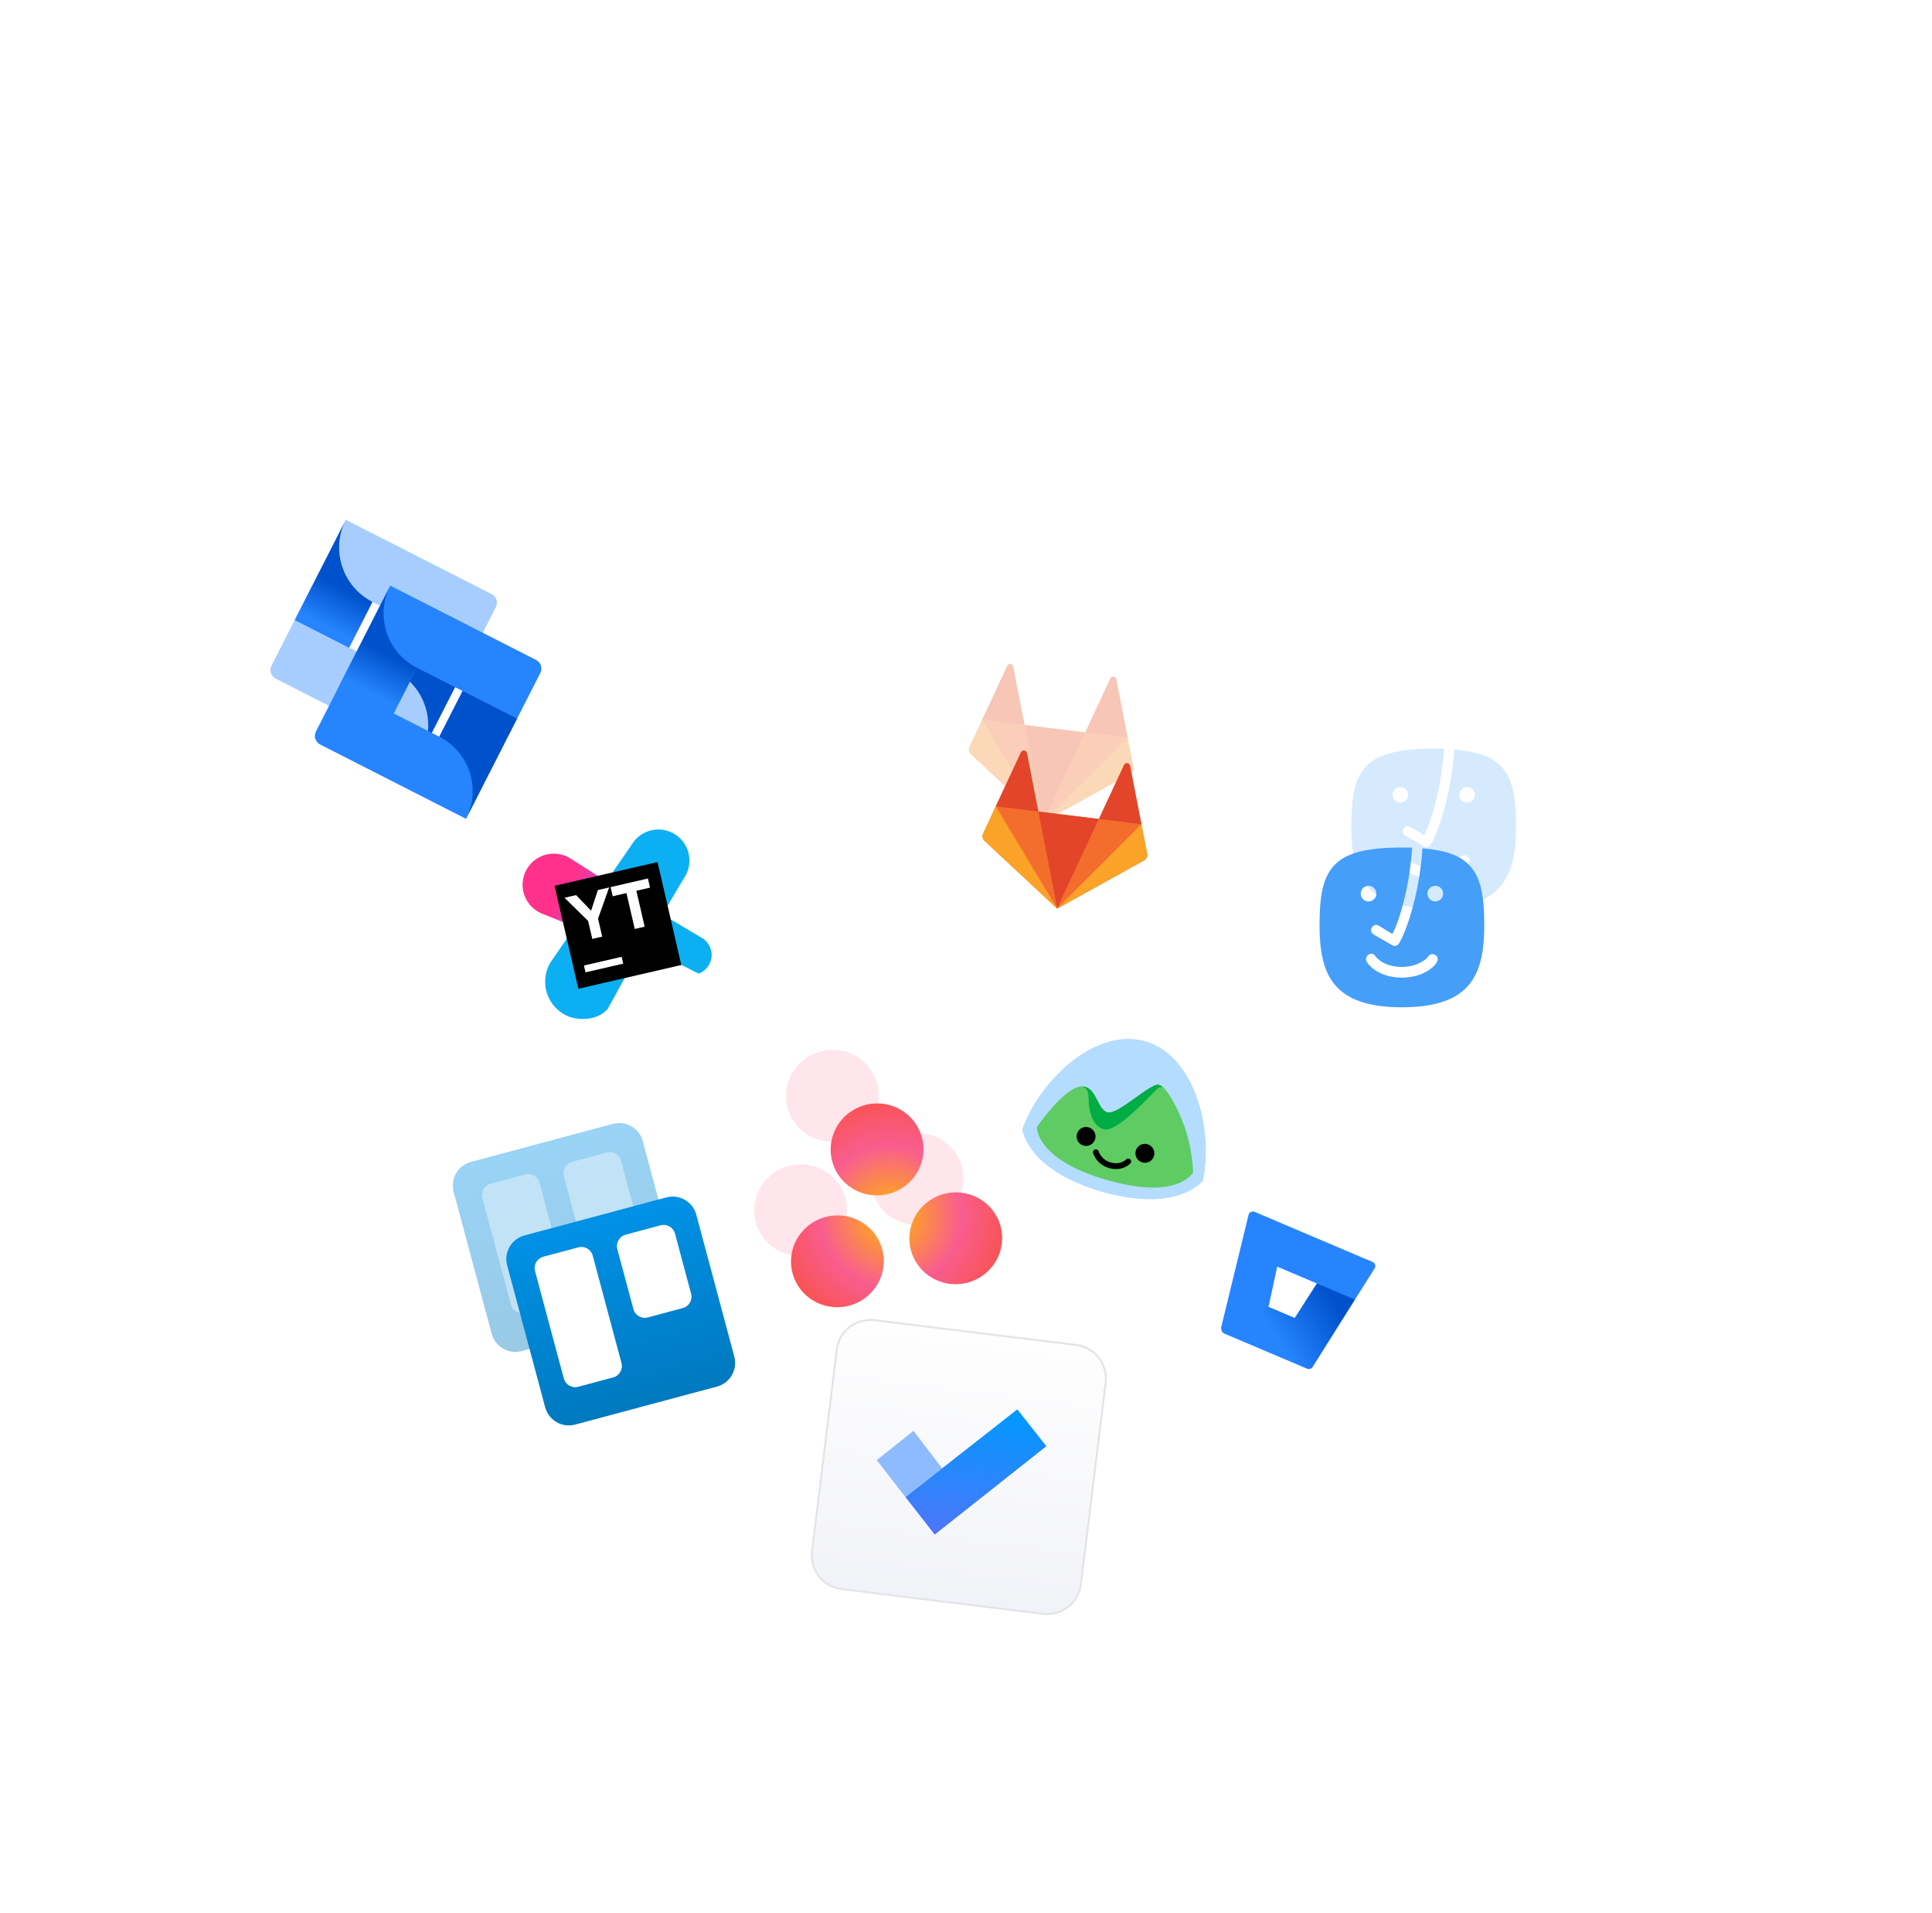<?xml version="1.0" encoding="UTF-8"?>
<svg width="592px" height="586px" viewBox="0 0 592 586" version="1.1" xmlns="http://www.w3.org/2000/svg" xmlns:xlink="http://www.w3.org/1999/xlink">
    <!-- Generator: Sketch 53.2 (72643) - https://sketchapp.com -->
    <title>tasktrackers</title>
    <desc>Created with Sketch.</desc>
    <defs>
        <linearGradient x1="50%" y1="0.312%" x2="50%" y2="99.688%" id="linearGradient-1">
            <stop stop-color="#0091E6" offset="0%"></stop>
            <stop stop-color="#0079BF" offset="100%"></stop>
        </linearGradient>
        <filter x="-70.0%" y="-70.0%" width="240.0%" height="240.0%" filterUnits="objectBoundingBox" id="filter-2">
            <feGaussianBlur stdDeviation="-2.56 13.764" in="SourceGraphic"></feGaussianBlur>
        </filter>
        <filter x="-95.5%" y="-102.4%" width="290.9%" height="304.9%" filterUnits="objectBoundingBox" id="filter-3">
            <feGaussianBlur stdDeviation="-2.56 13.764" in="SourceGraphic"></feGaussianBlur>
        </filter>
        <filter x="-67.5%" y="-67.5%" width="235.0%" height="235.0%" filterUnits="objectBoundingBox" id="filter-4">
            <feOffset dx="5" dy="6" in="SourceAlpha" result="shadowOffsetOuter1"></feOffset>
            <feGaussianBlur stdDeviation="7.5" in="shadowOffsetOuter1" result="shadowBlurOuter1"></feGaussianBlur>
            <feColorMatrix values="0 0 0 0 0   0 0 0 0 0.067   0 0 0 0 0.173  0 0 0 0.16 0" type="matrix" in="shadowBlurOuter1" result="shadowMatrixOuter1"></feColorMatrix>
            <feMerge>
                <feMergeNode in="shadowMatrixOuter1"></feMergeNode>
                <feMergeNode in="SourceGraphic"></feMergeNode>
            </feMerge>
        </filter>
        <filter x="-68.8%" y="-75.7%" width="237.6%" height="251.3%" filterUnits="objectBoundingBox" id="filter-5">
            <feGaussianBlur stdDeviation="3.622 -14.556" in="SourceGraphic"></feGaussianBlur>
        </filter>
        <filter x="-59.6%" y="-59.6%" width="219.1%" height="219.1%" filterUnits="objectBoundingBox" id="filter-6">
            <feOffset dx="5" dy="6" in="SourceAlpha" result="shadowOffsetOuter1"></feOffset>
            <feGaussianBlur stdDeviation="7.5" in="shadowOffsetOuter1" result="shadowBlurOuter1"></feGaussianBlur>
            <feColorMatrix values="0 0 0 0 0   0 0 0 0 0.067   0 0 0 0 0.173  0 0 0 0.16 0" type="matrix" in="shadowBlurOuter1" result="shadowMatrixOuter1"></feColorMatrix>
            <feMerge>
                <feMergeNode in="shadowMatrixOuter1"></feMergeNode>
                <feMergeNode in="SourceGraphic"></feMergeNode>
            </feMerge>
        </filter>
        <radialGradient cx="50.197%" cy="58.149%" fx="50.197%" fy="58.149%" r="60.029%" gradientTransform="translate(0.502,0.581),scale(0.91,1),translate(-0.502,-0.581)" id="radialGradient-7">
            <stop stop-color="#FFB900" offset="0%"></stop>
            <stop stop-color="#F95D8F" offset="60%"></stop>
            <stop stop-color="#F95353" offset="99.9%"></stop>
            <stop stop-color="#F95353" offset="100%"></stop>
        </radialGradient>
        <path d="M1.303,47.171 C1.303,52.194 4.013,56.835 8.413,59.347 C12.812,61.859 18.233,61.859 22.633,59.348 C27.033,56.837 29.744,52.196 29.744,47.173 C29.745,39.408 23.379,33.114 15.525,33.113 C7.671,33.113 1.304,39.407 1.303,47.171 M38.256,47.171 C38.256,52.194 40.966,56.834 45.365,59.346 C49.765,61.857 55.185,61.857 59.585,59.346 C63.985,56.834 66.695,52.194 66.695,47.171 C66.695,39.405 60.329,33.113 52.475,33.113 C44.621,33.113 38.256,39.405 38.256,47.171 M19.779,15.533 C19.659,20.633 22.342,25.397 26.79,27.982 C31.238,30.567 36.754,30.567 41.203,27.984 C45.651,25.4 48.336,20.637 48.218,15.537 C48.064,7.882 41.744,1.755 33.999,1.754 C26.254,1.753 19.932,7.878 19.777,15.533" id="path-8"></path>
        <filter x="-77.9%" y="-77.9%" width="255.8%" height="255.8%" filterUnits="objectBoundingBox" id="filter-10">
            <feOffset dx="5" dy="6" in="SourceAlpha" result="shadowOffsetOuter1"></feOffset>
            <feGaussianBlur stdDeviation="7.5" in="shadowOffsetOuter1" result="shadowBlurOuter1"></feGaussianBlur>
            <feColorMatrix values="0 0 0 0 0   0 0 0 0 0.067   0 0 0 0 0.173  0 0 0 0.16 0" type="matrix" in="shadowBlurOuter1" result="shadowMatrixOuter1"></feColorMatrix>
            <feMerge>
                <feMergeNode in="shadowMatrixOuter1"></feMergeNode>
                <feMergeNode in="SourceGraphic"></feMergeNode>
            </feMerge>
        </filter>
        <linearGradient x1="65.797%" y1="66.687%" x2="2.105%" y2="5.574%" id="linearGradient-11">
            <stop stop-color="#905CFB" offset="0%"></stop>
            <stop stop-color="#A554E6" offset="7%"></stop>
            <stop stop-color="#D641B5" offset="25%"></stop>
            <stop stop-color="#F43597" offset="39%"></stop>
            <stop stop-color="#FF318C" offset="47%"></stop>
        </linearGradient>
        <filter x="-77.9%" y="-77.9%" width="255.8%" height="255.8%" filterUnits="objectBoundingBox" id="filter-12">
            <feOffset dx="5" dy="6" in="SourceAlpha" result="shadowOffsetOuter1"></feOffset>
            <feGaussianBlur stdDeviation="7.5" in="shadowOffsetOuter1" result="shadowBlurOuter1"></feGaussianBlur>
            <feColorMatrix values="0 0 0 0 0   0 0 0 0 0.067   0 0 0 0 0.173  0 0 0 0.16 0" type="matrix" in="shadowBlurOuter1" result="shadowMatrixOuter1"></feColorMatrix>
            <feMerge>
                <feMergeNode in="shadowMatrixOuter1"></feMergeNode>
                <feMergeNode in="SourceGraphic"></feMergeNode>
            </feMerge>
        </filter>
        <filter x="-101.0%" y="-104.2%" width="302.1%" height="308.4%" filterUnits="objectBoundingBox" id="filter-13">
            <feGaussianBlur stdDeviation="7.932 15.036" in="SourceGraphic"></feGaussianBlur>
        </filter>
        <filter x="-67.5%" y="-67.5%" width="235.0%" height="235.0%" filterUnits="objectBoundingBox" id="filter-14">
            <feOffset dx="5" dy="6" in="SourceAlpha" result="shadowOffsetOuter1"></feOffset>
            <feGaussianBlur stdDeviation="7.5" in="shadowOffsetOuter1" result="shadowBlurOuter1"></feGaussianBlur>
            <feColorMatrix values="0 0 0 0 0   0 0 0 0 0.067   0 0 0 0 0.173  0 0 0 0.16 0" type="matrix" in="shadowBlurOuter1" result="shadowMatrixOuter1"></feColorMatrix>
            <feMerge>
                <feMergeNode in="shadowMatrixOuter1"></feMergeNode>
                <feMergeNode in="SourceGraphic"></feMergeNode>
            </feMerge>
        </filter>
        <filter x="-96.4%" y="-96.4%" width="292.9%" height="292.9%" filterUnits="objectBoundingBox" id="filter-15">
            <feOffset dx="5" dy="6" in="SourceAlpha" result="shadowOffsetOuter1"></feOffset>
            <feGaussianBlur stdDeviation="7.5" in="shadowOffsetOuter1" result="shadowBlurOuter1"></feGaussianBlur>
            <feColorMatrix values="0 0 0 0 0   0 0 0 0 0.067   0 0 0 0 0.173  0 0 0 0.16 0" type="matrix" in="shadowBlurOuter1" result="shadowMatrixOuter1"></feColorMatrix>
            <feMerge>
                <feMergeNode in="shadowMatrixOuter1"></feMergeNode>
                <feMergeNode in="SourceGraphic"></feMergeNode>
            </feMerge>
        </filter>
        <linearGradient x1="108.633%" y1="13.504%" x2="46.927%" y2="79.026%" id="linearGradient-16">
            <stop stop-color="#0052CC" offset="18%"></stop>
            <stop stop-color="#2684FF" offset="100%"></stop>
        </linearGradient>
        <filter x="-74.3%" y="-71.9%" width="248.6%" height="243.8%" filterUnits="objectBoundingBox" id="filter-17">
            <feGaussianBlur stdDeviation="2.879 17.768" in="SourceGraphic"></feGaussianBlur>
        </filter>
        <linearGradient x1="67.66%" y1="40.412%" x2="40.777%" y2="81.776%" id="linearGradient-18">
            <stop stop-color="#0052CC" offset="18%"></stop>
            <stop stop-color="#2684FF" offset="100%"></stop>
        </linearGradient>
        <filter x="-221.5%" y="-143.9%" width="542.9%" height="387.8%" filterUnits="objectBoundingBox" id="filter-19">
            <feGaussianBlur stdDeviation="2.879 17.768" in="SourceGraphic"></feGaussianBlur>
        </filter>
        <linearGradient x1="1039.816%" y1="-951.16%" x2="1696.451%" y2="-1607.786%" id="linearGradient-20">
            <stop stop-color="#0052CC" offset="18%"></stop>
            <stop stop-color="#2684FF" offset="100%"></stop>
        </linearGradient>
        <filter x="-221.6%" y="-143.7%" width="543.3%" height="387.3%" filterUnits="objectBoundingBox" id="filter-21">
            <feGaussianBlur stdDeviation="2.879 17.768" in="SourceGraphic"></feGaussianBlur>
        </filter>
        <filter x="-52.6%" y="-52.6%" width="205.2%" height="205.2%" filterUnits="objectBoundingBox" id="filter-22">
            <feOffset dx="5" dy="6" in="SourceAlpha" result="shadowOffsetOuter1"></feOffset>
            <feGaussianBlur stdDeviation="7.5" in="shadowOffsetOuter1" result="shadowBlurOuter1"></feGaussianBlur>
            <feColorMatrix values="0 0 0 0 0   0 0 0 0 0.067   0 0 0 0 0.173  0 0 0 0.16 0" type="matrix" in="shadowBlurOuter1" result="shadowMatrixOuter1"></feColorMatrix>
            <feMerge>
                <feMergeNode in="shadowMatrixOuter1"></feMergeNode>
                <feMergeNode in="SourceGraphic"></feMergeNode>
            </feMerge>
        </filter>
        <filter x="-50.0%" y="-50.0%" width="200.0%" height="200.0%" filterUnits="objectBoundingBox" id="filter-23">
            <feOffset dx="5" dy="6" in="SourceAlpha" result="shadowOffsetOuter1"></feOffset>
            <feGaussianBlur stdDeviation="7.5" in="shadowOffsetOuter1" result="shadowBlurOuter1"></feGaussianBlur>
            <feColorMatrix values="0 0 0 0 0   0 0 0 0 0.067   0 0 0 0 0.173  0 0 0 0.16 0" type="matrix" in="shadowBlurOuter1" result="shadowMatrixOuter1"></feColorMatrix>
            <feMerge>
                <feMergeNode in="shadowMatrixOuter1"></feMergeNode>
                <feMergeNode in="SourceGraphic"></feMergeNode>
            </feMerge>
        </filter>
        <linearGradient x1="50%" y1="100%" x2="50%" y2="3.061617e-15%" id="linearGradient-24">
            <stop stop-color="#F2F3F8" offset="0%"></stop>
            <stop stop-color="#FEFEFE" offset="100%"></stop>
        </linearGradient>
        <linearGradient x1="50%" y1="-2.48949813e-15%" x2="50%" y2="100%" id="linearGradient-25">
            <stop stop-color="#0099FF" offset="0%"></stop>
            <stop stop-color="#4C76F9" offset="100%"></stop>
        </linearGradient>
        <filter x="-112.2%" y="-121.8%" width="324.3%" height="343.5%" filterUnits="objectBoundingBox" id="filter-26">
            <feGaussianBlur stdDeviation="8.145 17.166" in="SourceGraphic"></feGaussianBlur>
        </filter>
        <filter x="-304.5%" y="-197.9%" width="709.1%" height="495.8%" filterUnits="objectBoundingBox" id="filter-27">
            <feGaussianBlur stdDeviation="8.145 17.166" in="SourceGraphic"></feGaussianBlur>
        </filter>
        <filter x="-253.6%" y="-197.9%" width="607.3%" height="495.8%" filterUnits="objectBoundingBox" id="filter-28">
            <feGaussianBlur stdDeviation="8.145 17.166" in="SourceGraphic"></feGaussianBlur>
        </filter>
        <filter x="-224.3%" y="-197.9%" width="548.6%" height="495.8%" filterUnits="objectBoundingBox" id="filter-29">
            <feGaussianBlur stdDeviation="8.145 17.166" in="SourceGraphic"></feGaussianBlur>
        </filter>
        <filter x="-434.6%" y="-316.4%" width="969.1%" height="732.8%" filterUnits="objectBoundingBox" id="filter-30">
            <feGaussianBlur stdDeviation="8.145 17.166" in="SourceGraphic"></feGaussianBlur>
        </filter>
        <filter x="-253.6%" y="-197.9%" width="607.3%" height="495.8%" filterUnits="objectBoundingBox" id="filter-31">
            <feGaussianBlur stdDeviation="8.145 17.166" in="SourceGraphic"></feGaussianBlur>
        </filter>
        <filter x="-224.3%" y="-197.9%" width="548.6%" height="495.8%" filterUnits="objectBoundingBox" id="filter-32">
            <feGaussianBlur stdDeviation="8.145 17.166" in="SourceGraphic"></feGaussianBlur>
        </filter>
        <filter x="-434.6%" y="-316.4%" width="969.1%" height="732.8%" filterUnits="objectBoundingBox" id="filter-33">
            <feGaussianBlur stdDeviation="8.145 17.166" in="SourceGraphic"></feGaussianBlur>
        </filter>
        <filter x="-77.9%" y="-77.9%" width="255.8%" height="255.8%" filterUnits="objectBoundingBox" id="filter-34">
            <feOffset dx="5" dy="6" in="SourceAlpha" result="shadowOffsetOuter1"></feOffset>
            <feGaussianBlur stdDeviation="7.5" in="shadowOffsetOuter1" result="shadowBlurOuter1"></feGaussianBlur>
            <feColorMatrix values="0 0 0 0 0   0 0 0 0 0.067   0 0 0 0 0.173  0 0 0 0.16 0" type="matrix" in="shadowBlurOuter1" result="shadowMatrixOuter1"></feColorMatrix>
            <feMerge>
                <feMergeNode in="shadowMatrixOuter1"></feMergeNode>
                <feMergeNode in="SourceGraphic"></feMergeNode>
            </feMerge>
        </filter>
    </defs>
    <g id="Page-1" stroke="none" stroke-width="1" fill="none" fill-rule="evenodd">
        <g id="0099.-SignUp-#01" transform="translate(22, 52)">
            <g id="Group" transform="translate(1, 0)">
                <g id="tasktrackers" transform="translate(260, 243) rotate(-360) translate(-260, -243) translate(15, 23)">
                    <g id="Group-4" transform="translate(257.5, 227) rotate(-15) translate(-257.5, -227) translate(75, 38)">
                        <path d="M22.5,202 L67.5,202 C71.642,202 75,205.358 75,209.5 L75,254.5 C75,258.642 71.642,262 67.5,262 L22.5,262 C18.358,262 15,258.642 15,254.5 L15,209.5 C15,205.358 18.358,202 22.5,202 Z" id="Path" fill-opacity="0.4" fill="url(#linearGradient-1)" filter="url(#filter-2)"></path>
                        <path d="M52.432,210 L63.432,210 C65.403,210 67,211.602 67,213.578 L67,232.513 C67,234.489 65.403,236.091 63.432,236.091 L52.432,236.091 C50.462,236.091 48.865,234.489 48.865,232.513 L48.865,213.578 C48.865,211.603 50.461,210 52.432,210 Z M26.568,210 L37.568,210 C39.538,210 41.135,211.602 41.135,213.578 L41.135,247.422 C41.135,249.398 39.538,251 37.568,251 L26.568,251 C24.597,251 23,249.398 23,247.422 L23,213.578 C23,211.603 24.598,210 26.568,210 L26.568,210 Z" id="Shape" fill-opacity="0.4" fill="#FFFFFF" fill-rule="nonzero" filter="url(#filter-3)"></path>
                        <g id="Logo/tracker/trello" filter="url(#filter-4)" transform="translate(20, 222)">
                            <g id="trello-19f8a52c7c7f889a6b86e3bb8ee63534e1e5fa25086744687f076af0e5b33706">
                                <path d="M7.5,0 L52.5,0 C56.642,0 60,3.358 60,7.5 L60,52.5 C60,56.642 56.642,60 52.5,60 L7.5,60 C3.358,60 0,56.642 0,52.5 L0,7.5 C0,3.358 3.358,0 7.5,0 Z" id="Path" fill="url(#linearGradient-1)"></path>
                                <path d="M37.5,7.8 L48.6,7.8 C50.588,7.8 52.2,9.412 52.2,11.4 L52.2,30.45 C52.2,32.438 50.588,34.05 48.6,34.05 L37.5,34.05 C35.512,34.05 33.9,32.438 33.9,30.45 L33.9,11.4 C33.9,9.412 35.511,7.8 37.5,7.8 Z M11.4,7.8 L22.5,7.8 C24.488,7.8 26.1,9.412 26.1,11.4 L26.1,45.45 C26.1,47.438 24.488,49.05 22.5,49.05 L11.4,49.05 C9.412,49.05 7.8,47.438 7.8,45.45 L7.8,11.4 C7.8,9.412 9.412,7.8 11.4,7.8 L11.4,7.8 Z" id="Shape" fill="#FFFFFF" fill-rule="nonzero"></path>
                            </g>
                        </g>
                        <path d="M102,242.417 C102,247.44 104.71,252.081 109.109,254.593 C113.509,257.105 118.93,257.105 123.33,254.594 C127.73,252.083 130.441,247.442 130.441,242.419 C130.442,234.654 124.075,228.36 116.221,228.359 C108.368,228.359 102.001,234.653 102,242.417 M138.952,242.417 C138.952,247.44 141.663,252.08 146.062,254.592 C150.462,257.103 155.882,257.103 160.282,254.592 C164.681,252.08 167.391,247.44 167.391,242.417 C167.391,234.65 161.026,228.359 153.172,228.359 C145.318,228.359 138.952,234.65 138.952,242.417 M120.475,210.779 C120.356,215.879 123.039,220.643 127.487,223.228 C131.935,225.813 137.45,225.813 141.899,223.229 C146.348,220.646 149.033,215.883 148.914,210.783 C148.761,203.128 142.44,197.001 134.696,197 C126.951,196.999 120.629,203.124 120.473,210.779" id="a" fill="#FF4C77" opacity="0.377" filter="url(#filter-5)"></path>
                        <g id="Logo/tracker/trello" filter="url(#filter-6)" transform="translate(137.851, 242.289) rotate(4) translate(-137.851, -242.289) translate(103.851, 208.289)">
                            <g id="asana-fdf167fc932f88e8d5083cb3559b373cad45d248c5ad26ebf93be901da06f78d">
                                <mask id="mask-9" fill="white">
                                    <use xlink:href="#path-8"></use>
                                </mask>
                                <use id="a" fill="url(#radialGradient-7)" xlink:href="#path-8"></use>
                            </g>
                        </g>
                        <g id="Logo/tracker/trello" filter="url(#filter-10)" transform="translate(80.057, 137.41) rotate(2) translate(-80.057, -137.41) translate(54.057, 111.41)" fill-rule="nonzero">
                            <g id="youtrack-seeklogo.com">
                                <path d="M16.983,19.946 C25.585,12.099 35.141,3.352 35.417,3.075 C35.848,2.637 36.31,2.23 36.798,1.857 C40.428,-0.818 45.436,-0.581 48.796,2.426 C52.156,5.432 52.947,10.383 50.691,14.287 C50.282,15.003 49.776,15.659 49.188,16.236 C47.278,18.146 39.967,25.904 39.967,25.904 C39.967,25.904 49.553,35.125 49.716,35.247 C52.091,37.15 52.698,40.514 51.137,43.127 C50.202,44.67 48.648,45.735 46.872,46.052 C46.345,46.145 39.374,39.436 31.676,34.008 C26.81,39.467 17.128,50.325 17.098,50.325 C12.987,53.201 7.958,51.617 5.683,50.366 C2.527,48.523 0.438,45.285 0.061,41.649 C-0.316,38.014 1.063,34.416 3.774,31.965 C5.115,30.746 10.801,25.587 16.976,19.941 L16.983,19.946 Z" id="Path" fill="#0CB0F2"></path>
                                <path d="M34.085,22.748 C33.807,20.843 32.796,19.122 31.268,17.952 L16.295,2.8 C13.76,0.262 10.016,-0.641 6.604,0.464 C3.191,1.569 0.686,4.494 0.12,8.036 C-0.446,11.578 1.021,15.138 3.919,17.252 L21.994,29.872 C24.437,31.772 27.793,31.988 30.459,30.417 C33.126,28.846 34.563,25.805 34.085,22.748 L34.085,22.748 Z" id="Path" fill="url(#linearGradient-11)"></path>
                                <rect id="Rectangle" fill="#000000" x="9.72" y="9.905" width="32.375" height="32.375"></rect>
                                <path d="M12.998,35.724 L24.856,35.724 L24.856,37.869 L12.998,37.869 L12.998,35.724 Z M17.328,22.733 L11.865,14.154 L15.507,14.154 L18.907,19.86 L22.347,14.154 L25.9,14.154 L20.436,22.693 L20.436,28.359 L17.32,28.359 L17.32,22.733 L17.328,22.733 Z M30.683,17.027 L26.353,17.027 L26.353,14.154 L38.089,14.154 L38.089,17.027 L33.799,17.027 L33.799,28.318 L30.683,28.318 L30.683,17.027 Z" id="Shape" fill="#FFFFFF"></path>
                            </g>
                        </g>
                        <g id="Logo/tracker/trello" filter="url(#filter-12)" transform="translate(312.804, 199.462) rotate(15) translate(-312.804, -199.462) translate(286.804, 173.462)" fill="#459EF7" fill-rule="nonzero">
                            <g id="Shape-2">
                                <path d="M32.804,1.525 C32.301,8.843 31.038,15.404 29.4,20.954 C28.733,23.407 27.889,25.809 26.875,28.14 C26.366,29.406 25.865,30.16 25.612,30.663 C25.108,31.42 24.226,31.671 23.47,31.171 L17.79,27.889 C17.033,27.386 16.784,26.502 17.282,25.745 C17.79,24.988 18.67,24.737 19.43,25.241 L23.591,27.765 C23.591,27.765 23.591,27.64 23.97,27.006 C24.859,25.114 25.612,22.969 26.366,20.324 C28.011,14.647 29.146,8.465 29.649,1.274 L26.496,1.274 C5.172,1.274 1.26,7.581 1.26,24.988 C1.26,40 5.172,50.215 26.496,50.215 C47.819,50.215 51.731,40 51.731,24.988 C51.731,9.473 48.577,2.79 32.804,1.525 Z M13.878,15.404 C13.877,14.081 14.948,13.007 16.271,13.006 C17.595,13.005 18.668,14.076 18.67,15.4 C18.671,16.723 17.599,17.796 16.276,17.798 C14.953,17.799 13.879,16.727 13.878,15.404 Z M37.223,36.342 C37.096,36.593 36.967,36.847 36.59,37.226 C36.09,37.854 35.456,38.359 34.698,38.867 C32.557,40.254 29.781,41.132 26.497,41.132 C23.093,41.132 20.438,40.254 18.296,38.867 C17.538,38.359 16.905,37.729 16.404,37.226 C16.151,36.847 15.898,36.593 15.771,36.342 C15.268,35.585 15.517,34.577 16.278,34.072 C17.035,33.569 17.919,33.818 18.422,34.577 C18.422,34.702 18.55,34.828 18.671,34.956 C19.18,35.459 19.56,35.713 20.06,36.093 C21.705,37.226 23.847,37.854 26.497,37.854 C29.148,37.854 31.289,37.1 32.934,36.093 C33.563,35.713 33.942,35.336 34.323,34.956 C34.444,34.828 34.444,34.702 34.572,34.577 C35.076,33.948 35.96,33.694 36.717,34.198 C37.477,34.575 37.726,35.585 37.223,36.342 L37.223,36.342 Z M36.717,17.801 C35.456,17.801 34.323,16.793 34.323,15.406 C34.323,14.019 35.456,13.008 36.717,13.008 C38.104,13.008 39.113,14.019 39.113,15.406 C39.113,16.793 37.977,17.801 36.717,17.801 Z" id="Shape"></path>
                            </g>
                        </g>
                        <path d="M340.178,155.492 C339.675,162.81 338.412,169.371 336.774,174.921 C336.106,177.374 335.262,179.775 334.249,182.106 C333.739,183.373 333.239,184.127 332.985,184.63 C332.482,185.387 331.6,185.638 330.844,185.138 L325.164,181.856 C324.407,181.352 324.157,180.468 324.656,179.711 C325.164,178.954 326.043,178.704 326.803,179.208 L330.965,181.732 C330.965,181.732 330.965,181.606 331.344,180.973 C332.233,179.081 332.985,176.936 333.739,174.291 C335.385,168.614 336.52,162.432 337.023,155.241 L333.869,155.241 C312.546,155.241 308.634,161.548 308.634,178.954 C308.634,193.967 312.546,204.182 333.869,204.182 C355.192,204.182 359.105,193.967 359.105,178.954 C359.105,163.44 355.951,156.756 340.178,155.492 Z M321.252,169.371 C321.25,168.048 322.322,166.974 323.645,166.973 C324.968,166.972 326.042,168.043 326.043,169.366 C326.044,170.69 324.973,171.763 323.65,171.765 C322.327,171.766 321.253,170.694 321.252,169.371 Z M344.597,190.309 C344.47,190.56 344.341,190.813 343.963,191.193 C343.463,191.821 342.83,192.326 342.071,192.834 C339.93,194.221 337.154,195.099 333.871,195.099 C330.466,195.099 327.811,194.221 325.67,192.834 C324.911,192.326 324.278,191.696 323.778,191.193 C323.524,190.813 323.272,190.56 323.145,190.309 C322.642,189.552 322.891,188.544 323.651,188.039 C324.408,187.536 325.292,187.785 325.795,188.544 C325.795,188.669 325.924,188.795 326.045,188.923 C326.554,189.426 326.933,189.68 327.433,190.059 C329.079,191.193 331.22,191.821 333.871,191.821 C336.521,191.821 338.662,191.067 340.308,190.059 C340.937,189.68 341.316,189.302 341.697,188.923 C341.818,188.795 341.818,188.669 341.946,188.544 C342.449,187.915 343.333,187.661 344.09,188.164 C344.85,188.542 345.1,189.552 344.597,190.309 Z M344.09,171.768 C342.83,171.768 341.697,170.76 341.697,169.373 C341.697,167.985 342.83,166.974 344.09,166.974 C345.477,166.974 346.487,167.985 346.487,169.373 C346.487,170.76 345.351,171.768 344.09,171.768 Z" id="Path-2" fill-opacity="0.639" fill="#459EF7" fill-rule="nonzero" opacity="0.587" filter="url(#filter-13)" transform="translate(333.869, 179.711) rotate(15) translate(-333.869, -179.711) "></path>
                        <g id="Logo/tracker/trello" filter="url(#filter-14)" transform="translate(218.134, 232.502) rotate(31) translate(-218.134, -232.502) translate(188.134, 202.502)">
                            <g id="basecamp-4d8379c92e560209dd3bbb3c27dee5599a96f263012ed88a33a83862db0e68d8" transform="translate(0, 5.625)">
                                <path d="M30,0.502 C14.496,0.502 2.352,20.226 1.203,36.885 C6.066,45.328 17.799,48.502 30,48.502 C42.201,48.502 53.931,45.328 58.795,36.885 C57.648,20.226 45.504,0.502 30,0.502 Z" id="Path" fill="#B3DCFF"></path>
                                <path d="M47.949,21.21 C44.544,16.823 40.208,12.178 37.688,12.178 C35.173,12.178 28.143,24.628 24.916,24.628 C21.692,24.628 20.015,18.963 16.047,18.984 C10.644,19.015 5.348,34.899 5.348,34.899 C5.348,34.899 7.537,44.611 30.45,44.611 C53.364,44.611 55.196,35.061 55.196,35.061 C55.196,35.061 52.839,27.519 47.949,21.21 Z" id="Path" fill="#5ECC62"></path>
                                <path d="M17.72,33.543 C17.72,31.939 19.021,30.64 20.625,30.64 C22.229,30.641 23.528,31.942 23.527,33.546 C23.527,35.15 22.226,36.449 20.622,36.448 C19.018,36.448 17.719,35.147 17.72,33.543 L17.72,33.543 Z M36.474,33.543 C36.473,35.146 37.772,36.446 39.375,36.447 C40.978,36.448 42.278,35.149 42.279,33.546 C42.28,32.509 41.727,31.551 40.829,31.032 C39.931,30.513 38.825,30.512 37.927,31.03 C37.028,31.548 36.475,32.506 36.474,33.543 L36.474,33.543 Z M35.952,37.758 C36.181,37.321 36.012,36.781 35.575,36.553 C35.138,36.324 34.598,36.493 34.37,36.93 C34.32,37.02 33.154,39.117 30.072,39.117 C27.041,39.117 25.665,36.981 25.602,36.882 C25.34,36.473 24.8,36.348 24.386,36.601 C23.971,36.853 23.835,37.391 24.078,37.81 C24.153,37.938 26.001,40.905 30.073,40.905 C34.275,40.905 35.885,37.886 35.952,37.758 L35.952,37.758 Z" id="Shape" fill="#000000" fill-rule="nonzero"></path>
                                <path d="M25.276,29.94 C21.717,29.94 19.893,26.43 18.904,24.261 C18.015,22.311 17.86,19.227 15.338,19.14 C15.586,19.043 15.823,18.984 16.049,18.984 C20.016,18.984 21.693,24.628 24.918,24.628 C28.143,24.628 35.175,12.178 37.689,12.178 C38.164,12.178 38.7,12.347 39.279,12.643 C38.85,12.585 38.303,12.626 37.878,13.052 C37.062,13.864 29.682,29.94 25.276,29.94 Z" id="Path" fill="#00AD45"></path>
                            </g>
                        </g>
                        <g id="Logo/tracker/trello" filter="url(#filter-15)" transform="translate(254.391, 297.69) rotate(38) translate(-254.391, -297.69) translate(233.391, 276.69)">
                            <g id="bitbucket-seeklogo.com" transform="translate(0, 2.625)">
                                <polygon id="Path" points="16.615 25.138 25.384 25.138 27.501 12.727 14.283 12.727"></polygon>
                                <path d="M1.363,0 C0.966,-0.005 0.586,0.167 0.326,0.469 C0.067,0.771 -0.046,1.174 0.017,1.568 L5.73,36.396 C5.877,37.276 6.631,37.923 7.52,37.93 L34.925,37.93 C35.591,37.939 36.164,37.456 36.27,36.795 L41.983,1.575 C42.046,1.18 41.933,0.778 41.674,0.476 C41.414,0.173 41.034,0.002 40.637,0.007 L1.363,0 Z M25.417,25.172 L16.67,25.172 L14.302,12.745 L27.537,12.745 L25.417,25.172 Z" id="Shape" fill="#2684FF" fill-rule="nonzero"></path>
                                <path d="M40.131,12.727 L27.512,12.727 L25.394,25.145 L16.655,25.145 L6.335,37.447 C6.662,37.731 7.079,37.889 7.511,37.893 L34.901,37.893 C35.567,37.901 36.139,37.419 36.246,36.758 L40.131,12.727 Z" id="Path" fill="url(#linearGradient-16)" fill-rule="nonzero"></path>
                            </g>
                        </g>
                        <path d="M73.787,37.458 L41.462,5.133 L38.33,2 L13.996,26.332 L2.87,37.458 C1.71,38.62 1.71,40.5 2.87,41.663 L25.103,63.895 L38.33,77.122 L62.664,52.79 L63.039,52.412 L73.789,41.663 C74.95,40.5 74.95,38.62 73.787,37.458 Z M38.33,50.666 L27.225,39.561 L38.33,28.456 L49.435,39.561 L38.33,50.666 Z" id="Shape" fill="#2684FF" fill-rule="nonzero" opacity="0.633" filter="url(#filter-17)" transform="translate(38.33, 39.561) rotate(-3) translate(-38.33, -39.561) "></path>
                        <path d="M37.367,29.12 C30.096,21.846 30.06,10.069 37.288,2.752 L12.983,27.046 L26.212,40.274 L37.367,29.12 Z" id="Path" fill="url(#linearGradient-18)" filter="url(#filter-19)" transform="translate(25.175, 21.513) rotate(-3) translate(-25.175, -21.513) "></path>
                        <path d="M50.43,38.868 L39.293,50.003 C46.599,57.305 46.605,69.146 39.301,76.451 C39.299,76.453 39.295,76.457 39.293,76.459 L63.657,52.095 L50.43,38.868 Z" id="Path" fill="url(#linearGradient-20)" filter="url(#filter-21)" transform="translate(51.475, 57.663) rotate(-3) translate(-51.475, -57.663) "></path>
                        <g id="Logo/tracker/trello" filter="url(#filter-22)" transform="translate(41.984, 56.075) rotate(-3) translate(-41.984, -56.075) translate(3.484, 17.575)">
                            <g id="jira-624d94b0bcbb4a9d7916837fd4389132bf7c333cb326d26479e242b03d3e3d2c">
                                <path d="M72.895,37.11 L40.57,4.785 L37.437,1.653 L13.103,25.985 L1.978,37.11 C0.817,38.273 0.817,40.153 1.978,41.315 L24.21,63.548 L37.437,76.775 L61.771,52.443 L62.147,52.065 L72.896,41.315 C74.057,40.153 74.057,38.273 72.895,37.11 Z M37.437,50.319 L26.332,39.214 L37.437,28.109 L48.542,39.214 L37.437,50.319 Z" id="Shape" fill="#2684FF" fill-rule="nonzero"></path>
                                <path d="M37.437,28.109 C30.165,20.835 30.13,9.058 37.358,1.741 L13.052,26.035 L26.281,39.262 L37.437,28.109 Z" id="Path" fill="url(#linearGradient-18)"></path>
                                <path d="M48.572,39.184 L37.435,50.319 C44.741,57.62 44.746,69.462 37.443,76.767 C37.441,76.769 37.437,76.773 37.435,76.775 L61.799,52.411 L48.572,39.184 Z" id="Path" fill="url(#linearGradient-20)"></path>
                            </g>
                        </g>
                        <g id="Logo/tracker/trello" filter="url(#filter-23)" transform="translate(140.312, 323.545) rotate(22) translate(-140.312, -323.545) translate(98.812, 282.045)">
                            <path d="M10.375,0 L72.625,0 C78.355,-1.05257553e-15 83,4.645 83,10.375 L83,72.625 C83,78.355 78.355,83 72.625,83 L10.375,83 C4.645,83 7.01717017e-16,78.355 0,72.625 L0,10.375 C-7.01717017e-16,4.645 4.645,1.05257553e-15 10.375,0 Z" id="Rectangle" stroke="#E3E4E6" stroke-width="0.6" fill="url(#linearGradient-24)"></path>
                            <g id="Microsoft_To-Do_2017_App_Button" transform="translate(15.562, 20.75)" fill-rule="nonzero">
                                <g id="g3000" transform="translate(0.707, 1.036)">
                                    <g id="g3014">
                                        <g id="Group">
                                            <polygon id="path3004" fill="#8EBAFF" points="10.082 10.408 -3.07398551e-12 20.699 10.122 30.846 20.204 20.74"></polygon>
                                            <polygon id="path2996" fill="url(#linearGradient-25)" points="20.419 41.163 10.125 30.846 40.86 3.64153152e-14 51.081 10.114"></polygon>
                                        </g>
                                    </g>
                                </g>
                            </g>
                        </g>
                        <path d="M252.971,128.456 C253.231,129.254 252.948,130.129 252.27,130.624 L227.654,148.507 L203.041,130.624 C202.363,130.131 202.079,129.257 202.338,128.46 L205.182,119.707 L210.817,102.36 C211.107,101.468 212.37,101.468 212.661,102.36 L218.294,119.707 L237.014,119.707 L242.65,102.359 C242.939,101.467 244.203,101.467 244.494,102.359 L250.127,119.705 L252.973,128.457" id="Path" fill-opacity="0.5" fill="#F36E2C" opacity="0.605" filter="url(#filter-26)" transform="translate(227.655, 125.098) rotate(22) translate(-227.655, -125.098) "></path>
                        <polygon id="Path" fill-opacity="0.5" fill="#E2452A" opacity="0.605" filter="url(#filter-27)" transform="translate(224.281, 133.45) rotate(22) translate(-224.281, -133.45) " points="224.28 147.851 214.923 119.05 233.64 119.05 224.28 147.85"></polygon>
                        <polygon id="Path" fill-opacity="0.5" fill="#F36E2C" opacity="0.605" filter="url(#filter-28)" transform="translate(213.863, 129.24) rotate(22) translate(-213.863, -129.24) " points="225.098 143.64 202.626 114.84 215.741 114.84 225.1 143.64"></polygon>
                        <path d="M202.733,114.29 L225.208,143.09 L200.593,125.207 C199.913,124.715 199.629,123.841 199.888,123.043 L202.733,114.29 L202.733,114.29 Z" id="Path" fill-opacity="0.5" fill="#FAA328" opacity="0.605" filter="url(#filter-29)" transform="translate(212.501, 128.69) rotate(22) translate(-212.501, -128.69) "></path>
                        <path d="M211.737,114.791 L217.376,97.445 C217.664,96.553 218.926,96.553 219.218,97.445 L224.854,114.791 L211.737,114.791 Z" id="Path" fill-opacity="0.5" fill="#E2452A" opacity="0.605" filter="url(#filter-30)" transform="translate(218.295, 105.784) rotate(22) translate(-218.295, -105.784) "></path>
                        <polygon id="Path" fill-opacity="0.5" fill="#F36E2C" opacity="0.605" filter="url(#filter-31)" transform="translate(234.698, 137.658) rotate(22) translate(-234.698, -137.658) " points="223.462 152.058 245.934 123.258 232.819 123.258 223.463 152.058"></polygon>
                        <path d="M245.829,123.809 L223.355,152.609 L247.968,134.726 C248.644,134.232 248.932,133.357 248.671,132.562 L245.827,123.809 L245.829,123.809 Z" id="Path" fill-opacity="0.5" fill="#FAA328" opacity="0.605" filter="url(#filter-32)" transform="translate(236.061, 138.209) rotate(22) translate(-236.061, -138.209) "></path>
                        <path d="M254.366,126.715 L248.73,109.369 C248.438,108.476 247.174,108.476 246.885,109.369 L241.249,126.715 L254.366,126.715 Z" id="Path" fill-opacity="0.5" fill="#E2452A" opacity="0.605" filter="url(#filter-33)" transform="translate(247.807, 117.707) rotate(22) translate(-247.807, -117.707) "></path>
                        <g id="Logo/tracker/trello" filter="url(#filter-34)" transform="translate(222.734, 145.278) rotate(22) translate(-222.734, -145.278) translate(196.734, 119.278)">
                            <g id="Group" transform="translate(0, 1.625)">
                                <path d="M50.729,27.007 C50.989,27.806 50.706,28.681 50.027,29.176 L25.412,47.058 L0.799,29.176 C0.12,28.683 -0.164,27.809 0.096,27.011 L2.939,18.258 L8.575,0.912 C8.864,0.02 10.128,0.02 10.419,0.912 L16.052,18.258 L34.772,18.258 L40.408,0.911 C40.697,0.018 41.96,0.018 42.251,0.911 L47.884,18.257 L50.73,27.008" id="Path" fill="#F36E2C"></path>
                                <polygon id="Path" fill="#E2452A" points="25.412 47.058 16.055 18.257 34.772 18.257 25.412 47.057"></polygon>
                                <polygon id="Path" fill="#F36E2C" points="25.412 47.057 2.939 18.257 16.055 18.257 25.413 47.057"></polygon>
                                <path d="M2.939,18.257 L25.415,47.057 L0.799,29.174 C0.12,28.682 -0.165,27.808 0.095,27.01 L2.939,18.257 L2.939,18.257 Z" id="Path" fill="#FAA328"></path>
                                <path d="M2.941,18.256 L8.579,0.909 C8.867,0.017 10.129,0.017 10.422,0.909 L16.057,18.256 L2.941,18.256 Z" id="Path" fill="#E2452A"></path>
                                <polygon id="Path" fill="#F36E2C" points="25.412 47.057 47.884 18.257 34.769 18.257 25.413 47.057"></polygon>
                                <path d="M47.886,18.257 L25.412,47.057 L50.024,29.174 C50.701,28.68 50.989,27.805 50.728,27.01 L47.884,18.257 L47.886,18.257 Z" id="Path" fill="#FAA328"></path>
                                <path d="M47.887,18.256 L42.251,0.909 C41.959,0.017 40.696,0.017 40.406,0.909 L34.77,18.256 L47.887,18.256 Z" id="Path" fill="#E2452A"></path>
                            </g>
                        </g>
                    </g>
                    <g id="asana-fdf167fc932f88e8d5083cb3559b373cad45d248c5ad26ebf93be901da06f78d" transform="translate(213.174, 267.506) rotate(4) translate(-213.174, -267.506) translate(180.174, 237.006)"></g>
                    <g id="Group" transform="translate(176, 235)">
                        <g id="Group-3"></g>
                    </g>
                    <g id="Group-2" transform="translate(75, 38)"></g>
                </g>
            </g>
        </g>
    </g>
</svg>